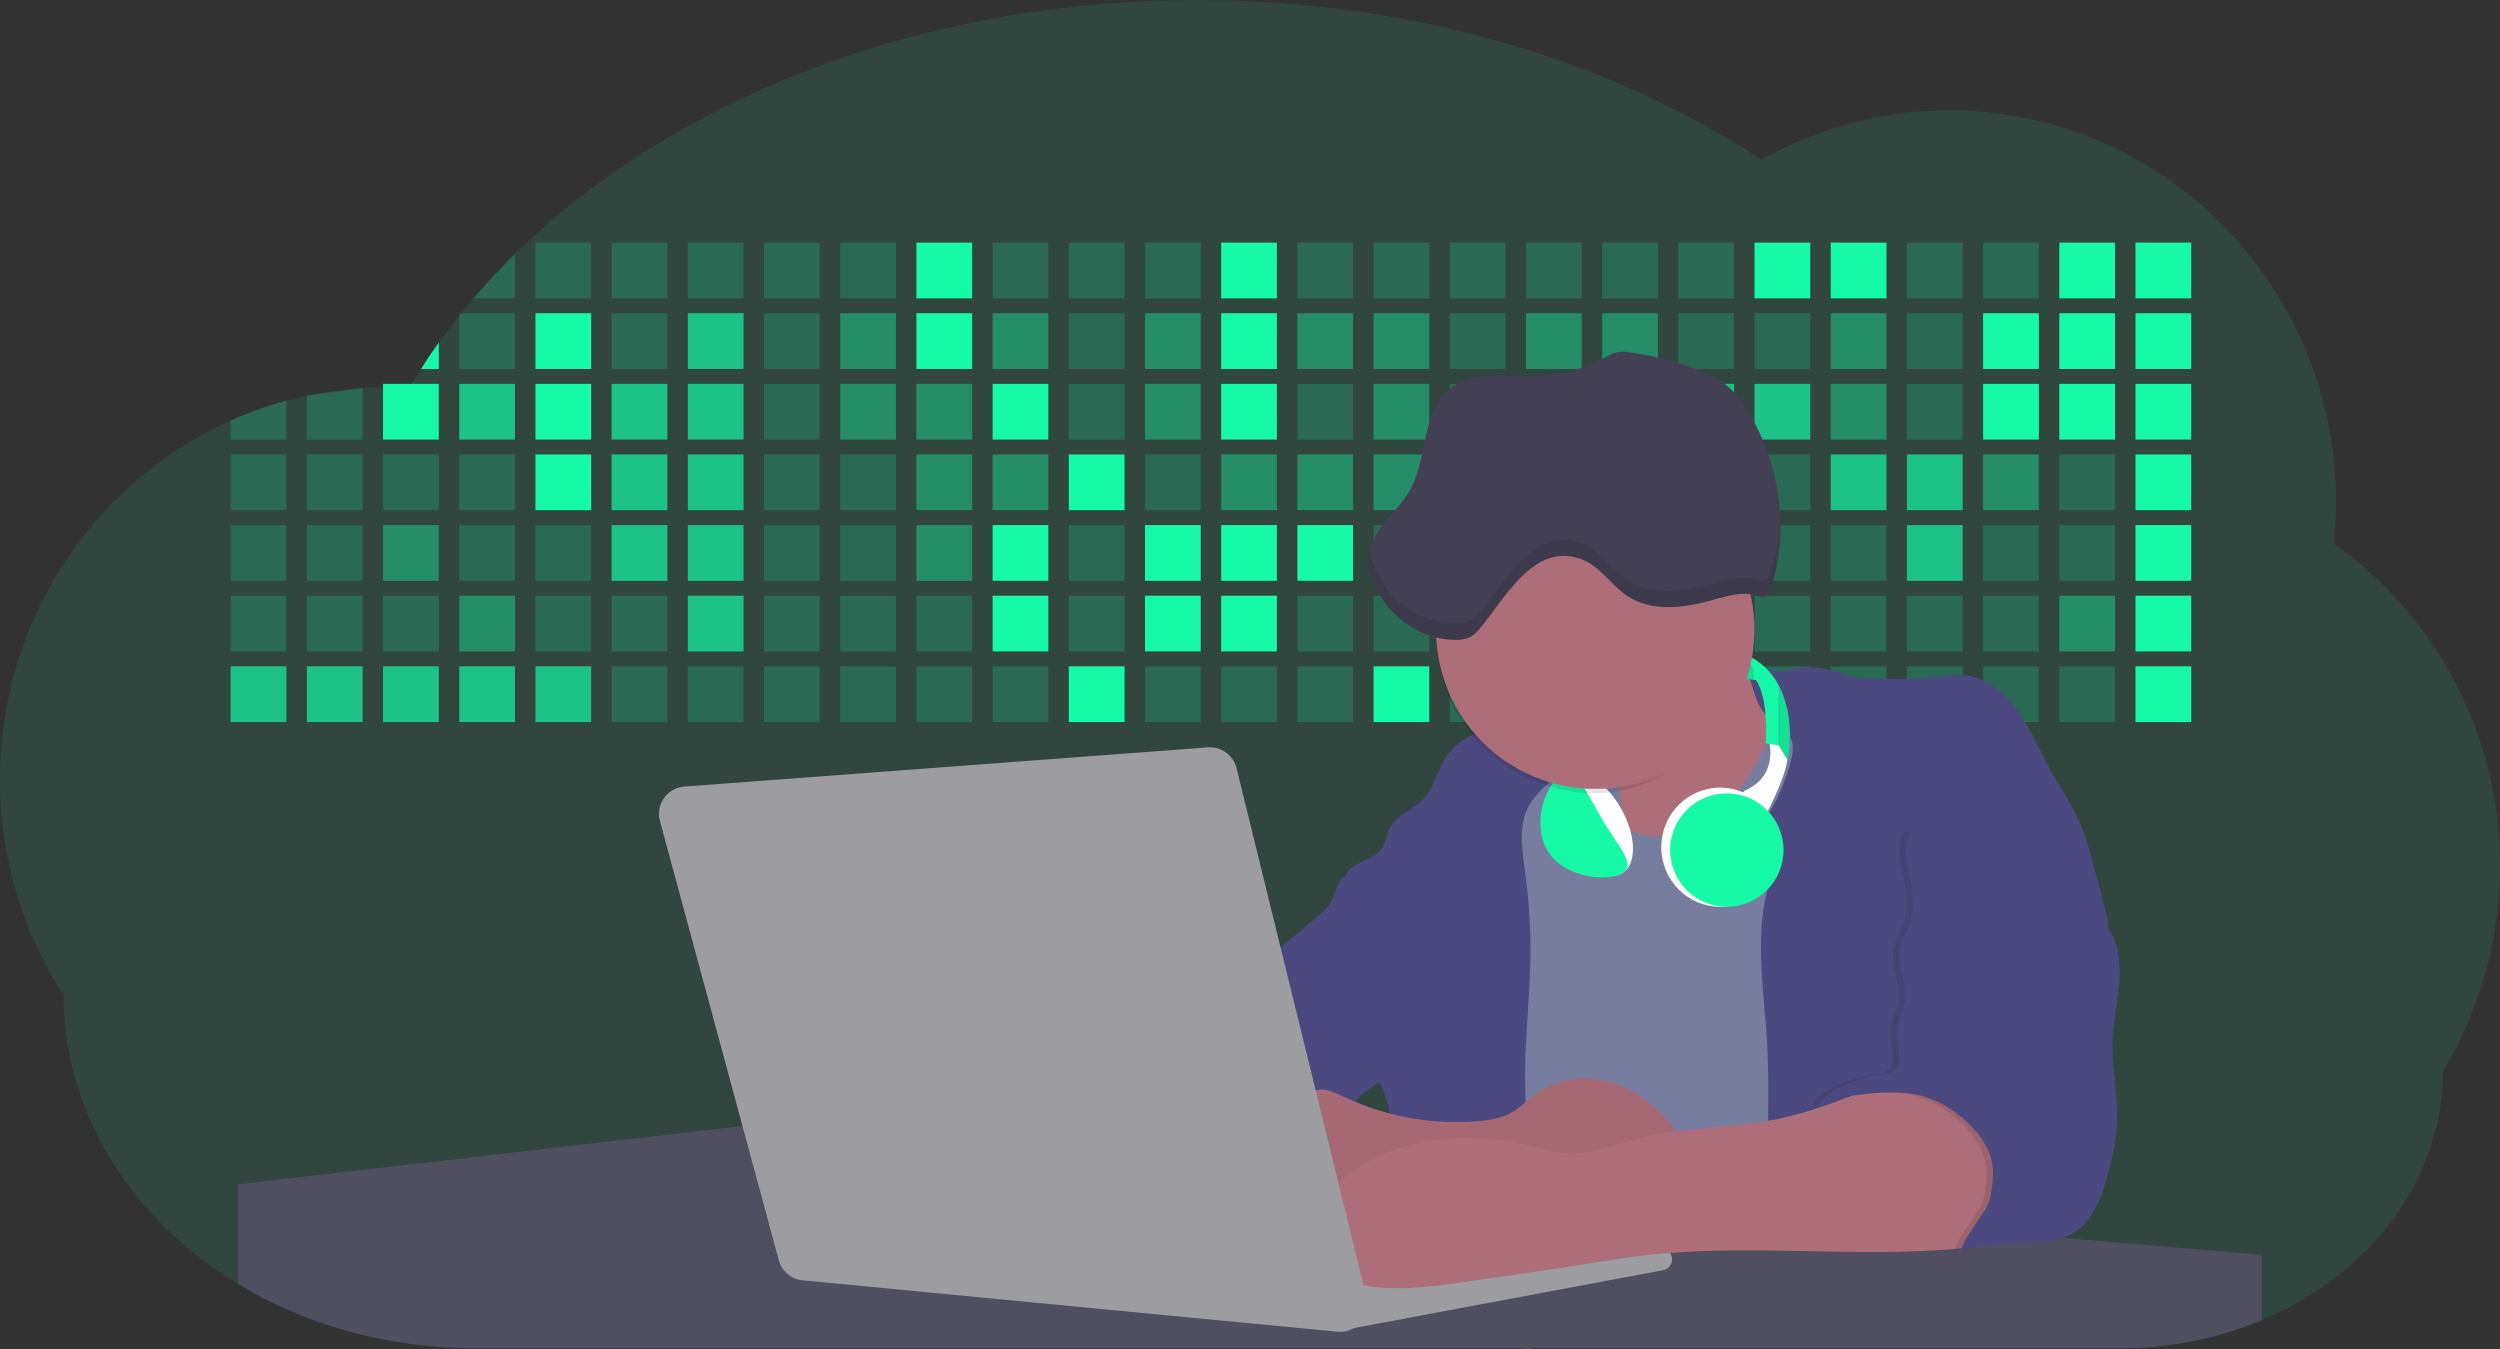 <svg id="aa7bae02-e79e-4d6b-a496-aba15f39787c" data-name="Layer 1" xmlns="http://www.w3.org/2000/svg" width="1144" height="617.32" viewBox="0 0 1144 617.32"><rect x="0" y="0" width="1144" height="617.32" fill="#333333" stroke="none"/><title>developer activity</title><path d="M1172,537.57a181.92,181.92,0,0,1-6.85,49.6,180.06,180.06,0,0,1-19.27,44.28c0,50.1-33.82,93.4-82.91,114a167.3,167.3,0,0,1-64.73,12.8H245.17c-40.25,0-77.55-10.86-108.14-29.36A185.76,185.76,0,0,1,112.2,711c-34-29.22-55.08-69.6-55.08-114.2A180.5,180.5,0,0,1,28,498.08c0-73.36,43.39-136.44,105.55-164.29a174.52,174.52,0,0,1,25.51-9.12q4.63-1.26,9.36-2.26a175.39,175.39,0,0,1,25.51-3.5q4.65-.29,9.35-.33H205c3.46,0,6.89.12,10.3.32l1.12-1.9q2.06-3.44,4.22-6.81,3.9-6.14,8.18-12.1,4.48-6.29,9.35-12.38l.83-1q2.76-3.44,5.64-6.8,9-10.49,19-20.35c72.11-70.68,185.08-116.18,312.08-116.18,98.82,0,189.15,27.55,258.34,73.07A174.18,174.18,0,0,1,920,191.86c97.74,0,177,80.37,177,179.51a184.9,184.9,0,0,1-1,18.78A180,180,0,0,1,1172,537.57Z" transform="translate(-28 -141.34)" fill="#16f9a6" opacity="0.1"/><path d="M263.66,257.52v20.35h-19Q253.59,267.39,263.66,257.52Z" transform="translate(-28 -141.34)" fill="#16f9a6" opacity="0.2"/><rect x="245.02" y="111.02" width="25.51" height="25.51" fill="#16f9a6" opacity="0.2"/><rect x="279.88" y="111.02" width="25.51" height="25.51" fill="#16f9a6" opacity="0.2"/><rect x="314.75" y="111.02" width="25.51" height="25.51" fill="#16f9a6" opacity="0.2"/><rect x="349.61" y="111.02" width="25.51" height="25.51" fill="#16f9a6" opacity="0.2"/><rect x="384.48" y="111.02" width="25.51" height="25.51" fill="#16f9a6" opacity="0.2"/><rect x="419.35" y="111.02" width="25.51" height="25.51" fill="#16f9a6"/><rect x="454.21" y="111.02" width="25.51" height="25.51" fill="#16f9a6" opacity="0.2"/><rect x="489.08" y="111.02" width="25.51" height="25.51" fill="#16f9a6" opacity="0.2"/><rect x="523.94" y="111.02" width="25.51" height="25.51" fill="#16f9a6" opacity="0.2"/><rect x="558.81" y="111.02" width="25.51" height="25.51" fill="#16f9a6"/><rect x="593.68" y="111.02" width="25.51" height="25.51" fill="#16f9a6" opacity="0.2"/><rect x="628.54" y="111.02" width="25.51" height="25.51" fill="#16f9a6" opacity="0.2"/><rect x="663.41" y="111.02" width="25.51" height="25.51" fill="#16f9a6" opacity="0.2"/><rect x="698.28" y="111.02" width="25.51" height="25.51" fill="#16f9a6" opacity="0.2"/><rect x="733.14" y="111.02" width="25.51" height="25.51" fill="#16f9a6" opacity="0.2"/><rect x="768.01" y="111.02" width="25.51" height="25.51" fill="#16f9a6" opacity="0.2"/><rect x="802.87" y="111.02" width="25.51" height="25.51" fill="#16f9a6"/><rect x="837.74" y="111.02" width="25.51" height="25.51" fill="#16f9a6"/><rect x="872.61" y="111.02" width="25.51" height="25.51" fill="#16f9a6" opacity="0.2"/><rect x="907.47" y="111.02" width="25.51" height="25.51" fill="#16f9a6" opacity="0.2"/><rect x="942.34" y="111.02" width="25.51" height="25.51" fill="#16f9a6"/><rect x="977.2" y="111.02" width="25.51" height="25.51" fill="#16f9a6"/><path d="M228.8,298.08v12.1h-8.18Q224.52,304,228.8,298.08Z" transform="translate(-28 -141.34)" fill="#16f9a6"/><rect x="210.15" y="143.33" width="25.51" height="25.51" fill="#16f9a6" opacity="0.2"/><rect x="245.02" y="143.33" width="25.51" height="25.51" fill="#16f9a6"/><rect x="279.88" y="143.33" width="25.51" height="25.51" fill="#16f9a6" opacity="0.2"/><rect x="314.75" y="143.33" width="25.51" height="25.51" fill="#16f9a6" opacity="0.7"/><rect x="349.61" y="143.33" width="25.51" height="25.51" fill="#16f9a6" opacity="0.2"/><rect x="384.48" y="143.33" width="25.51" height="25.51" fill="#16f9a6" opacity="0.4"/><rect x="419.35" y="143.33" width="25.51" height="25.51" fill="#16f9a6"/><rect x="454.21" y="143.33" width="25.51" height="25.51" fill="#16f9a6" opacity="0.4"/><rect x="489.08" y="143.33" width="25.51" height="25.51" fill="#16f9a6" opacity="0.2"/><rect x="523.94" y="143.33" width="25.51" height="25.51" fill="#16f9a6" opacity="0.4"/><rect x="558.81" y="143.33" width="25.51" height="25.51" fill="#16f9a6"/><rect x="593.68" y="143.33" width="25.51" height="25.51" fill="#16f9a6" opacity="0.4"/><rect x="628.54" y="143.33" width="25.51" height="25.51" fill="#16f9a6" opacity="0.4"/><rect x="663.41" y="143.33" width="25.51" height="25.51" fill="#16f9a6" opacity="0.2"/><rect x="698.28" y="143.33" width="25.51" height="25.51" fill="#16f9a6" opacity="0.4"/><rect x="733.14" y="143.33" width="25.51" height="25.51" fill="#16f9a6" opacity="0.4"/><rect x="768.01" y="143.33" width="25.51" height="25.51" fill="#16f9a6" opacity="0.2"/><rect x="802.87" y="143.33" width="25.51" height="25.51" fill="#16f9a6" opacity="0.2"/><rect x="837.74" y="143.33" width="25.51" height="25.51" fill="#16f9a6" opacity="0.4"/><rect x="872.61" y="143.33" width="25.51" height="25.51" fill="#16f9a6" opacity="0.2"/><rect x="907.47" y="143.33" width="25.51" height="25.51" fill="#16f9a6"/><rect x="942.34" y="143.33" width="25.51" height="25.51" fill="#16f9a6"/><rect x="977.2" y="143.33" width="25.51" height="25.51" fill="#16f9a6"/><path d="M159.06,324.67V342.5H133.55v-8.71A174.52,174.52,0,0,1,159.06,324.67Z" transform="translate(-28 -141.34)" fill="#16f9a6" opacity="0.2"/><polygon points="165.93 177.57 165.93 201.16 140.42 201.16 140.42 181.07 165.93 177.57" fill="#16f9a6" opacity="0.2"/><rect x="175.28" y="175.65" width="25.51" height="25.51" fill="#16f9a6"/><rect x="210.15" y="175.65" width="25.51" height="25.51" fill="#16f9a6" opacity="0.7"/><rect x="245.02" y="175.65" width="25.51" height="25.51" fill="#16f9a6"/><rect x="279.88" y="175.65" width="25.51" height="25.51" fill="#16f9a6" opacity="0.7"/><rect x="314.75" y="175.65" width="25.51" height="25.51" fill="#16f9a6" opacity="0.7"/><rect x="349.61" y="175.65" width="25.51" height="25.51" fill="#16f9a6" opacity="0.2"/><rect x="384.48" y="175.65" width="25.51" height="25.51" fill="#16f9a6" opacity="0.4"/><rect x="419.35" y="175.65" width="25.51" height="25.51" fill="#16f9a6" opacity="0.4"/><rect x="454.21" y="175.65" width="25.51" height="25.51" fill="#16f9a6"/><rect x="489.08" y="175.65" width="25.51" height="25.51" fill="#16f9a6" opacity="0.2"/><rect x="523.94" y="175.65" width="25.51" height="25.51" fill="#16f9a6" opacity="0.4"/><rect x="558.81" y="175.65" width="25.51" height="25.51" fill="#16f9a6"/><rect x="593.68" y="175.65" width="25.51" height="25.51" fill="#16f9a6" opacity="0.2"/><rect x="628.54" y="175.65" width="25.51" height="25.51" fill="#16f9a6" opacity="0.4"/><rect x="663.41" y="175.65" width="25.51" height="25.51" fill="#16f9a6" opacity="0.2"/><rect x="698.28" y="175.65" width="25.51" height="25.51" fill="#16f9a6"/><rect x="733.14" y="175.65" width="25.51" height="25.51" fill="#16f9a6" opacity="0.2"/><rect x="768.01" y="175.65" width="25.51" height="25.51" fill="#16f9a6" opacity="0.7"/><rect x="802.87" y="175.65" width="25.51" height="25.51" fill="#16f9a6" opacity="0.7"/><rect x="837.74" y="175.65" width="25.51" height="25.51" fill="#16f9a6" opacity="0.4"/><rect x="872.61" y="175.65" width="25.51" height="25.51" fill="#16f9a6" opacity="0.2"/><rect x="907.47" y="175.65" width="25.51" height="25.51" fill="#16f9a6"/><rect x="942.34" y="175.65" width="25.51" height="25.51" fill="#16f9a6"/><rect x="977.2" y="175.65" width="25.51" height="25.51" fill="#16f9a6"/><rect x="105.55" y="207.96" width="25.51" height="25.51" fill="#16f9a6" opacity="0.2"/><rect x="140.42" y="207.96" width="25.51" height="25.51" fill="#16f9a6" opacity="0.2"/><rect x="175.28" y="207.96" width="25.51" height="25.51" fill="#16f9a6" opacity="0.2"/><rect x="210.15" y="207.96" width="25.51" height="25.51" fill="#16f9a6" opacity="0.2"/><rect x="245.02" y="207.96" width="25.51" height="25.51" fill="#16f9a6"/><rect x="279.88" y="207.96" width="25.51" height="25.51" fill="#16f9a6" opacity="0.7"/><rect x="314.75" y="207.96" width="25.51" height="25.51" fill="#16f9a6" opacity="0.7"/><rect x="349.61" y="207.96" width="25.51" height="25.51" fill="#16f9a6" opacity="0.2"/><rect x="384.48" y="207.96" width="25.51" height="25.51" fill="#16f9a6" opacity="0.2"/><rect x="419.35" y="207.96" width="25.51" height="25.51" fill="#16f9a6" opacity="0.4"/><rect x="454.21" y="207.96" width="25.51" height="25.51" fill="#16f9a6" opacity="0.4"/><rect x="489.08" y="207.96" width="25.51" height="25.51" fill="#16f9a6"/><rect x="523.94" y="207.96" width="25.51" height="25.51" fill="#16f9a6" opacity="0.2"/><rect x="558.81" y="207.96" width="25.51" height="25.51" fill="#16f9a6" opacity="0.4"/><rect x="593.68" y="207.96" width="25.51" height="25.51" fill="#16f9a6" opacity="0.4"/><rect x="628.54" y="207.96" width="25.51" height="25.51" fill="#16f9a6" opacity="0.4"/><rect x="663.41" y="207.96" width="25.51" height="25.51" fill="#16f9a6" opacity="0.4"/><rect x="698.28" y="207.96" width="25.51" height="25.51" fill="#16f9a6" opacity="0.2"/><rect x="733.14" y="207.96" width="25.51" height="25.51" fill="#16f9a6" opacity="0.2"/><rect x="768.01" y="207.96" width="25.51" height="25.51" fill="#16f9a6" opacity="0.2"/><rect x="802.87" y="207.96" width="25.51" height="25.51" fill="#16f9a6" opacity="0.2"/><rect x="837.74" y="207.96" width="25.51" height="25.51" fill="#16f9a6" opacity="0.7"/><rect x="872.61" y="207.96" width="25.51" height="25.51" fill="#16f9a6" opacity="0.7"/><rect x="907.47" y="207.96" width="25.51" height="25.51" fill="#16f9a6" opacity="0.4"/><rect x="942.34" y="207.96" width="25.51" height="25.51" fill="#16f9a6" opacity="0.2"/><rect x="977.2" y="207.96" width="25.51" height="25.51" fill="#16f9a6"/><rect x="105.55" y="240.28" width="25.51" height="25.51" fill="#16f9a6" opacity="0.2"/><rect x="140.42" y="240.28" width="25.51" height="25.51" fill="#16f9a6" opacity="0.2"/><rect x="175.28" y="240.28" width="25.51" height="25.51" fill="#16f9a6" opacity="0.4"/><rect x="210.15" y="240.28" width="25.51" height="25.51" fill="#16f9a6" opacity="0.2"/><rect x="245.02" y="240.28" width="25.51" height="25.51" fill="#16f9a6" opacity="0.2"/><rect x="279.88" y="240.28" width="25.51" height="25.51" fill="#16f9a6" opacity="0.7"/><rect x="314.75" y="240.28" width="25.51" height="25.51" fill="#16f9a6" opacity="0.7"/><rect x="349.61" y="240.28" width="25.51" height="25.51" fill="#16f9a6" opacity="0.2"/><rect x="384.48" y="240.28" width="25.51" height="25.51" fill="#16f9a6" opacity="0.2"/><rect x="419.35" y="240.28" width="25.51" height="25.51" fill="#16f9a6" opacity="0.4"/><rect x="454.21" y="240.28" width="25.51" height="25.51" fill="#16f9a6"/><rect x="489.08" y="240.28" width="25.51" height="25.51" fill="#16f9a6" opacity="0.2"/><rect x="523.94" y="240.28" width="25.51" height="25.51" fill="#16f9a6"/><rect x="558.81" y="240.28" width="25.51" height="25.51" fill="#16f9a6"/><rect x="593.68" y="240.28" width="25.51" height="25.51" fill="#16f9a6"/><rect x="628.54" y="240.28" width="25.51" height="25.51" fill="#16f9a6" opacity="0.2"/><rect x="663.41" y="240.28" width="25.51" height="25.51" fill="#16f9a6"/><rect x="698.28" y="240.28" width="25.51" height="25.51" fill="#16f9a6" opacity="0.2"/><rect x="733.14" y="240.28" width="25.51" height="25.51" fill="#16f9a6" opacity="0.2"/><rect x="768.01" y="240.28" width="25.51" height="25.51" fill="#16f9a6" opacity="0.2"/><rect x="802.87" y="240.28" width="25.51" height="25.51" fill="#16f9a6" opacity="0.2"/><rect x="837.74" y="240.28" width="25.51" height="25.51" fill="#16f9a6" opacity="0.2"/><rect x="872.61" y="240.28" width="25.51" height="25.51" fill="#16f9a6" opacity="0.7"/><rect x="907.47" y="240.28" width="25.51" height="25.51" fill="#16f9a6" opacity="0.2"/><rect x="942.34" y="240.28" width="25.51" height="25.51" fill="#16f9a6" opacity="0.2"/><rect x="977.2" y="240.28" width="25.51" height="25.51" fill="#16f9a6"/><rect x="105.55" y="272.59" width="25.51" height="25.51" fill="#16f9a6" opacity="0.2"/><rect x="140.42" y="272.59" width="25.51" height="25.51" fill="#16f9a6" opacity="0.2"/><rect x="175.28" y="272.59" width="25.51" height="25.51" fill="#16f9a6" opacity="0.2"/><rect x="210.15" y="272.59" width="25.51" height="25.51" fill="#16f9a6" opacity="0.4"/><rect x="245.02" y="272.59" width="25.51" height="25.51" fill="#16f9a6" opacity="0.2"/><rect x="279.88" y="272.59" width="25.51" height="25.51" fill="#16f9a6" opacity="0.2"/><rect x="314.75" y="272.59" width="25.51" height="25.51" fill="#16f9a6" opacity="0.7"/><rect x="349.61" y="272.59" width="25.51" height="25.51" fill="#16f9a6" opacity="0.2"/><rect x="384.48" y="272.59" width="25.51" height="25.51" fill="#16f9a6" opacity="0.2"/><rect x="419.35" y="272.59" width="25.51" height="25.51" fill="#16f9a6" opacity="0.2"/><rect x="454.21" y="272.59" width="25.51" height="25.51" fill="#16f9a6"/><rect x="489.08" y="272.59" width="25.51" height="25.51" fill="#16f9a6" opacity="0.2"/><rect x="523.94" y="272.59" width="25.51" height="25.51" fill="#16f9a6"/><rect x="558.81" y="272.59" width="25.51" height="25.51" fill="#16f9a6"/><rect x="593.68" y="272.59" width="25.51" height="25.51" fill="#16f9a6" opacity="0.2"/><rect x="628.54" y="272.59" width="25.51" height="25.51" fill="#16f9a6" opacity="0.2"/><rect x="663.41" y="272.59" width="25.51" height="25.51" fill="#16f9a6" opacity="0.2"/><rect x="698.28" y="272.59" width="25.51" height="25.51" fill="#16f9a6" opacity="0.2"/><rect x="733.14" y="272.59" width="25.51" height="25.51" fill="#16f9a6" opacity="0.2"/><rect x="768.01" y="272.59" width="25.51" height="25.51" fill="#16f9a6" opacity="0.2"/><rect x="802.87" y="272.59" width="25.51" height="25.51" fill="#16f9a6" opacity="0.2"/><rect x="837.74" y="272.59" width="25.51" height="25.51" fill="#16f9a6" opacity="0.2"/><rect x="872.61" y="272.59" width="25.51" height="25.51" fill="#16f9a6" opacity="0.2"/><rect x="907.47" y="272.59" width="25.51" height="25.51" fill="#16f9a6" opacity="0.2"/><rect x="942.34" y="272.59" width="25.51" height="25.51" fill="#16f9a6" opacity="0.4"/><rect x="977.2" y="272.59" width="25.51" height="25.51" fill="#16f9a6"/><rect x="105.55" y="304.91" width="25.51" height="25.51" fill="#16f9a6" opacity="0.7"/><rect x="140.42" y="304.91" width="25.51" height="25.51" fill="#16f9a6" opacity="0.7"/><rect x="175.28" y="304.91" width="25.51" height="25.51" fill="#16f9a6" opacity="0.7"/><rect x="210.15" y="304.91" width="25.51" height="25.51" fill="#16f9a6" opacity="0.7"/><rect x="245.02" y="304.91" width="25.51" height="25.51" fill="#16f9a6" opacity="0.7"/><rect x="279.88" y="304.91" width="25.51" height="25.51" fill="#16f9a6" opacity="0.2"/><rect x="314.75" y="304.91" width="25.51" height="25.51" fill="#16f9a6" opacity="0.2"/><rect x="349.61" y="304.91" width="25.51" height="25.51" fill="#16f9a6" opacity="0.2"/><rect x="384.48" y="304.91" width="25.51" height="25.51" fill="#16f9a6" opacity="0.2"/><rect x="419.35" y="304.91" width="25.51" height="25.51" fill="#16f9a6" opacity="0.2"/><rect x="454.21" y="304.91" width="25.51" height="25.51" fill="#16f9a6" opacity="0.2"/><rect x="489.08" y="304.91" width="25.51" height="25.51" fill="#16f9a6"/><rect x="523.94" y="304.91" width="25.51" height="25.51" fill="#16f9a6" opacity="0.2"/><rect x="558.81" y="304.91" width="25.51" height="25.51" fill="#16f9a6" opacity="0.2"/><rect x="593.68" y="304.91" width="25.51" height="25.51" fill="#16f9a6" opacity="0.2"/><rect x="628.54" y="304.91" width="25.51" height="25.51" fill="#16f9a6"/><rect x="663.41" y="304.91" width="25.51" height="25.51" fill="#16f9a6" opacity="0.2"/><rect x="698.28" y="304.91" width="25.51" height="25.51" fill="#16f9a6" opacity="0.2"/><rect x="733.14" y="304.91" width="25.51" height="25.51" fill="#16f9a6" opacity="0.2"/><rect x="768.01" y="304.91" width="25.51" height="25.51" fill="#16f9a6" opacity="0.2"/><rect x="802.87" y="304.91" width="25.51" height="25.51" fill="#16f9a6" opacity="0.2"/><rect x="837.74" y="304.91" width="25.51" height="25.51" fill="#16f9a6" opacity="0.2"/><rect x="872.61" y="304.91" width="25.51" height="25.51" fill="#16f9a6" opacity="0.2"/><rect x="907.47" y="304.91" width="25.51" height="25.51" fill="#16f9a6" opacity="0.2"/><rect x="942.34" y="304.91" width="25.51" height="25.51" fill="#16f9a6" opacity="0.2"/><rect x="977.2" y="304.91" width="25.51" height="25.51" fill="#16f9a6"/><circle cx="734.52" cy="363.89" r="34.87" fill="#767d9f"/><path d="M760.71,460.87q5.22,22.78,8.86,45.9c.73,4.58,1.38,9.41-.28,13.74-1.39,3.61-4.22,6.43-6.44,9.59s-3.9,7.21-2.55,10.83,5.29,5.6,9.05,6.62c10.76,2.9,22.23.79,32.94-2.35a53.29,53.29,0,0,0,13.81-5.72c4.54-2.88,8.26-6.88,11.68-11,15.61-18.93,25.83-41.65,35.45-64.23a39.12,39.12,0,0,1-33.11-13.34c-3.94-4.63-6.83-11.08-4.61-16.74-6.51,3.57-14.24,3.81-21.25,6.25a75.49,75.49,0,0,0-12.5,6.15q-7.18,4.15-14.28,8.46C772.07,458.29,767,461.19,760.71,460.87Z" transform="translate(-28 -141.34)" fill="#ae6e79"/><path d="M833.64,487.05c-6.11,11.89-14.06,23.32-25.41,30.4s-26.63,9-38,2c-5.6-3.42-9.84-8.62-14.73-13s-11-8.13-17.57-7.56c-7.24.63-12.91,6.28-17.76,11.69-7.36,8.22-14.47,16.79-19.68,26.52-10,18.7-12.37,40.56-11.93,61.76s3.51,42.29,3.58,63.49c.1,26.08-4.32,51.95-8.79,77.64,41.1-5.06,82.25,6,123.44,10.19,26.36,2.71,52.92,2.65,79.42,2.58,4.66,0,9.62-.12,13.5-2.7a18.2,18.2,0,0,0,5.59-6.64c3.66-6.75,5.13-14.45,6.15-22.06,2.59-19.22,2.67-38.68,2.74-58.08.18-47,.35-94.17-5.62-140.8-1.47-11.47-3.35-23-7.75-33.73s-11.58-20.6-21.62-26.35c-6.45-3.7-21.4-10.14-29-6.41C841.67,460.15,837.73,479.09,833.64,487.05Z" transform="translate(-28 -141.34)" fill="#767d9f"/><path d="M836.68,619.77c-1.55-29-7.86-59.95,5.57-85.69,3.3-6.32-8.54-14.21-4.88-20.33a92.08,92.08,0,0,0,10.06-23.93c.76-2.89,1.37-5.95.65-8.85-1.33-5.29-6.56-8.44-11-11.66-4.9-3.56-7.42-14.41-9-20.28s12.57,1.2,18.26-.89c7.9-2.89,17.94-1.07,25.82,1.86,4.4,1.62,9.18,1.76,13.87,1.88,9.11.24,18.25.47,27.29-.65,4.06-.51,8.13-1.28,12.21-1.05,10.41.59,19.46,7.71,25.62,16.13s10.08,18.23,15.13,27.35c4.21,7.6,9.23,14.78,12.82,22.69,3.18,7,5.19,14.52,7.18,22l5.13,19.19a25.58,25.58,0,0,1,1.26,8.51c-.26,3.07-1.62,5.93-3,8.66A164.12,164.12,0,0,1,971,603.2c-10.79,13.23-23.89,25.16-30.3,41-2.5,6.17-3.89,12.73-5.16,19.27a707.94,707.94,0,0,0-10.9,79.15,174.2,174.2,0,0,0-36.52-12.21,177.61,177.61,0,0,0-19-3c-5.59-.58-12.8.52-18.12-1-8.9-2.53-9.88-17.58-11.23-25.46-2.16-12.55-2.59-25.32-2.67-38C837,648.53,837.45,634.14,836.68,619.77Z" transform="translate(-28 -141.34)" fill="#4c4981"/><path d="M641.23,565.54c4.21,24,8.85,48.07,18,70.62-.23.22-.46.42-.69.62-.81.69-1.65,1.34-2.53,2-2.05,1.44-4.3,2.66-6,4.54a8,8,0,0,0-1.5,2.45,5.48,5.48,0,0,0,0,4.47c-4.77,2.11-10.31,1.46-15.66,1.26-4.61-.17-9.08,0-12.78,2.53-5.14,3.54-6.69,10.34-7.52,16.52q-.46,3.38-.79,6.77-.32,3.15-.52,6.32a188.61,188.61,0,0,0-.19,21q.08,1.92.21,3.84c-16.34-.39-31.23-8.91-45.32-17.19-3.22-1.89-6.54-3.88-8.63-7A15.8,15.8,0,0,1,555,674c0-.51.09-1,.16-1.52a41.58,41.58,0,0,1,2.29-8.68,107.2,107.2,0,0,1,19.19-32.65c3.58-4.18,7.61-8.27,9.28-13.52.73-2.29,1-4.72,1.74-7,3.32-9.88,15.3-14.55,19.4-24.14,1-2.29,1.46-4.8,2.7-7a17.63,17.63,0,0,1,4.25-4.75c.73-.61,1.49-1.2,2.24-1.79q10.54-8.26,20.31-17.45,1.82-1.71,3.6-3.46A59.48,59.48,0,0,0,641.23,565.54Z" transform="translate(-28 -141.34)" fill="#4c4981"/><path d="M742,494.56c-1.44,1.52-3,2.95-4.53,4.37l-.41.37-1.62,1.5a39,39,0,0,0-7.55,8.79l-.17.28c-5.1,9.13-3.21,20.37-1.79,30.74a261.55,261.55,0,0,1,2.37,39c-.26,18-2.38,35.88-2.42,53.86,0,4.08.09,8.15.27,12.23.29,6.63.79,13.25,1.39,19.87.65,7.26,1.43,14.51,2.16,21.76.58,5.61,1.13,11.21,1.59,16.81.23,2.9.45,5.79.63,8.69.21,3.4.38,6.81.48,10.21h0c.07,2.16.11,4.31.11,6.47,0,1.23,0,2.45,0,3.67q0,3.51-.19,7-.2,4.49-.61,9c-.31,3.27-.86,6.84-3.16,9.14-.14.14-.29.27-.44.4l-3.24-.4a332.72,332.72,0,0,0-67.3-1.2c.49-3.38.94-6.75,1.38-10.14.2-1.6.4-3.21.59-4.82q.33-2.76.63-5.52c.23-2,.44-4,.64-6q.78-7.73,1.37-15.47.87-11.29,1.32-22.62.22-5.41.34-10.83.17-6.72.16-13.45,0-6.54-.11-13.1c0-1.44-.06-2.88-.18-4.31a27.35,27.35,0,0,0-.53-3.83,49.87,49.87,0,0,0-3-8.48c-.22-.52-.43-1-.64-1.55-.12-.27-.23-.55-.34-.82,5.76-5.13,9.86-12,13.8-18.76,6.39-10.89,12.93-22.26,14-34.84s-5.18-26.71-17.2-30.55c-3.27-1-6.73-1.28-10.1-1.87-3.18-.56-9.81-1.83-13.49-4.11q-3,3.08-6,6.05a22.15,22.15,0,0,1,2.17-8.71l1.42.07a2.71,2.71,0,0,1-.16-1c0-1.07.74-2.28,2.32-3.62,4.71-4,12.12-4.89,15.09-10.3,1.24-2.25,1.45-4.93,2.45-7.29,2.87-6.73,11.11-9.21,16.07-14.59s6.2-13,10.21-19a28.62,28.62,0,0,1,12-10c.4-.19.81-.38,1.22-.55,8.3-3.55,18.16-4.36,26.76-4.34,3.34,0,12,.1,16.24,1.79a5.32,5.32,0,0,1,1.85,1.13C752.37,480.61,745.34,491,742,494.56Z" transform="translate(-28 -141.34)" fill="#4c4981"/><path d="M642.72,542.69a60.88,60.88,0,0,1,46.74,4.87c7.2,4,13.66,9.58,17.62,16.78,5.95,10.8,5.69,23.82,5.27,36.15-.21,6.17-.48,12.56-3.2,18.1C706,625,700.06,629.4,694,633a42.24,42.24,0,0,1-12.32,5.33c-6.72,1.46-13.7.22-20.47-1-7.36-1.36-15.26-3-20.37-8.48-3-3.18-4.64-7.31-6.26-11.35q-3.49-8.75-7-17.48c-4.05-10.11-5.42-18.52-.07-28.37,2.43-4.49,5.4-8.69,7.8-13.21C636.51,556.14,640.81,543.28,642.72,542.69Z" transform="translate(-28 -141.34)" fill="#4c4981"/><path d="M1063,715.56v29.9a167.3,167.3,0,0,1-64.73,12.8H728.58c-.14.14-.29.27-.44.4l-3.24-.4H245.17c-40.25,0-77.55-10.86-108.14-29.36V683.25l230.72-26.63.18,0L502.29,668l34.77,3,18.06,1.53,37.38,3.17,19.23,1.63,28,2.38,3.94.33,20.18,1.71L691.23,684l38.5,3.26,64.18,5.45,45.15,3.83,74.14,6.29,14.1,1.19,1.52.13,1.32.11,18.62,1.58,20.44,1.74,2.37.2Z" transform="translate(-28 -141.34)" fill="#504f60"/><polygon points="764 573.12 474.86 523.77 463.65 580.46 596.19 596.33 637 601.44 749.26 579.33 764 573.12" fill="#9c9ca1"/><path d="M642.33,739.94l144.86-27.23a5,5,0,0,1,5.94,4.93h0a5,5,0,0,1-4.09,4.93L647.57,749.06Z" transform="translate(-28 -141.34)" fill="#9c9ca1"/><path d="M705.17,654.31c4.51-.42,9.08-1.13,13.14-3.13,5-2.49,8.89-6.78,13.52-9.94,10.18-7,23.8-7.94,35.47-3.92s21.41,12.63,28.23,22.91c4.53,6.85,7.93,15.59,4.73,23.15a30.51,30.51,0,0,1-4.12,6.44l-8.34,10.9a29,29,0,0,1-5.66,6.09c-3.12,2.27-7,3.2-10.82,3.76-10.15,1.48-20.48.64-30.71,1.32-17.57,1.17-34.73,6.83-52.34,6.64-10.12-.11-20.11-2.15-30-4.19l-43.77-9c-7.62-1.56-16.23-3.84-19.82-10.75-1.61-3.11-1.91-6.71-2.1-10.21-.52-9.64,0-20.36,6.68-27.31,6.28-6.52,16.21-8.58,23.71-13.4,9.18-5.91,12.21-4,21.89.44A120,120,0,0,0,705.17,654.31Z" transform="translate(-28 -141.34)" fill="#ae6e79"/><path d="M705.17,654.31c4.51-.42,9.08-1.13,13.14-3.13,5-2.49,8.89-6.78,13.52-9.94,10.18-7,23.8-7.94,35.47-3.92s21.41,12.63,28.23,22.91c4.53,6.85,7.93,15.59,4.73,23.15a30.51,30.51,0,0,1-4.12,6.44l-8.34,10.9a29,29,0,0,1-5.66,6.09c-3.12,2.27-7,3.2-10.82,3.76-10.15,1.48-20.48.64-30.71,1.32-17.57,1.17-34.73,6.83-52.34,6.64-10.12-.11-20.11-2.15-30-4.19l-43.77-9c-7.62-1.56-16.23-3.84-19.82-10.75-1.61-3.11-1.91-6.71-2.1-10.21-.52-9.64,0-20.36,6.68-27.31,6.28-6.52,16.21-8.58,23.71-13.4,9.18-5.91,12.21-4,21.89.44A120,120,0,0,0,705.17,654.31Z" transform="translate(-28 -141.34)" opacity="0.05"/><path d="M880.94,640.6c-12.28,4.75-24.63,9.52-37.49,12.35-21.56,4.75-44.12,4-65.51,9.43-11.3,2.88-22.53,7.52-34.14,6.58-5.19-.42-10.2-2-15.25-3.2-28.37-7-60.62-4.73-83.66,13.27-7.88,6.15-14.33,13.82-20.18,22a14.7,14.7,0,0,0,5.91,21.88A86.62,86.62,0,0,0,659,730.48c13.13,1.16,26.32-.7,39.38-2.56,19.38-2.75,38.77-5.51,58.1-8.6,6.94-1.11,13.88-2.26,20.86-3.14,50.23-6.35,101.37,1.37,151.73-3.93,5.09-.54,10.27-1.24,14.9-3.41,11.72-5.5,17.52-20,15.1-32.74s-11.76-23.33-23-29.83c-9.42-5.47-19.58-7.68-30.07-10C896.26,634,890.32,637,880.94,640.6Z" transform="translate(-28 -141.34)" fill="#ae6e79"/><path d="M988.67,564.44c5.54,7.26,6.72,17,6.12,26.09s-2.76,18.08-3.08,27.21c-.44,12.52,2.58,25,2.07,37.48-.36,8.73-2.43,17.29-4.88,25.67-2.89,9.89-7.07,20.52-16.2,25.27-12.12,6.31-37.54,2.76-50.29,7.7,1.16-7.23,12.28-17.7,13.44-24.93.8-5,1.61-10.14.75-15.15-1.1-6.39-4.85-12.06-9.3-16.78-7.08-7.51-16.32-13.16-26.47-15s-35-.33-43.12,6.08c-1-6.62,17.6-13,24.14-14.43,3.26-.73,7-.32,9.61-2.39,5-3.92,1.37-11.73,1.61-18,.19-5,3.11-9.58,3.7-14.58,1-8-4.22-16.15-2.17-24,.76-2.9,2.45-5.45,3.62-8.21,3.56-8.45,2-18.09.1-27.07-1.18-5.64-2.33-12,.81-16.81,2.91-4.49,11.17,11.5,16.46,10.76,17.47-2.45,33.28-15.4,47.39-4.8,7.19,5.4,8.13,11,11,18.71C976.77,554.6,984,558.36,988.67,564.44Z" transform="translate(-28 -141.34)" opacity="0.1"/><path d="M991.67,564.44c5.54,7.26,6.72,17,6.12,26.09s-2.76,18.08-3.08,27.21c-.44,12.52,2.58,25,2.07,37.48-.36,8.73-2.43,17.29-4.88,25.67-2.89,9.89-7.07,20.52-16.2,25.27-12.12,6.31-37.54,2.76-50.29,7.7,1.16-7.23,12.28-17.7,13.44-24.93.8-5,1.61-10.14.75-15.15-1.1-6.39-4.85-12.06-9.3-16.78-7.08-7.51-16.32-13.16-26.47-15s-35-.33-43.12,6.08c-1-6.62,17.6-13,24.14-14.43,3.26-.73,7-.32,9.61-2.39,5-3.92,1.37-11.73,1.61-18,.19-5,3.11-9.58,3.7-14.58,1-8-4.22-16.15-2.17-24,.76-2.9,2.45-5.45,3.62-8.21,3.56-8.45,2-18.09.1-27.07-1.18-5.64-2.33-12,.81-16.81,2.91-4.49,8.6-6.19,13.89-6.94a68.42,68.42,0,0,1,50,12.9c7.19,5.4,8.13,11,11,18.71C979.77,554.6,987,558.36,991.67,564.44Z" transform="translate(-28 -141.34)" fill="#4c4981"/><path d="M330,517.06,384.37,718a12.55,12.55,0,0,0,10.91,9.21L640,750.72a12.54,12.54,0,0,0,13.38-15.48L593.84,492.86a12.54,12.54,0,0,0-13.12-9.51L341.13,501.27A12.54,12.54,0,0,0,330,517.06Z" transform="translate(-28 -141.34)" fill="#9c9ca1"/><ellipse cx="787.11" cy="387.68" rx="26.9" ry="27.25" fill="#fff"/><path d="M837.2,479.31s5.67,16.86-11.06,23.95L824,507l10.48,10.34S847.4,493.77,846,485.4C846,485.4,844,476.9,837.2,479.31Z" transform="translate(-28 -141.34)" fill="#fff"/><circle cx="790.2" cy="388.99" r="25.94" fill="#16f9a6"/><path d="M846.13,489.23l-4.12-6.8-6-.85c1.28-22.39-4.53-29.06-4.53-29.06l-1.35-.13-5.88-.57-11.06-11.48v-3.26c15.54,1.85,24.13,9.23,28.77,17.88C850.16,470.14,846.13,489.23,846.13,489.23Z" transform="translate(-28 -141.34)" fill="#16f9a6"/><path d="M830.18,448.27v4.12l-5.88-.57-11.06-11.48S830.35,444.17,830.18,448.27Z" transform="translate(-28 -141.34)" stroke="#4c4981" stroke-miterlimit="10" opacity="0.1"/><path d="M846.13,489.23l-4.12-6.8V455C850.16,470.14,846.13,489.23,846.13,489.23Z" transform="translate(-28 -141.34)" stroke="#4c4981" stroke-miterlimit="10" opacity="0.1"/><ellipse cx="757.11" cy="518.2" rx="14.43" ry="26.32" transform="translate(-185.67 306.64) rotate(-30)" fill="#fff"/><path d="M761,516c7.27,12.59,16.19,21,9.29,25s-27,2-34.27-10.6-.67-30,6.23-34S753.72,503.38,761,516Z" transform="translate(-28 -141.34)" fill="#16f9a6"/><path d="M825.73,425.3c0,40.23-27.53,79-67.76,79a72.85,72.85,0,0,1,0-145.7C798.2,358.64,825.73,385.06,825.73,425.3Z" transform="translate(-28 -141.34)" opacity="0.1"/><circle cx="729.97" cy="288.15" r="72.85" fill="#ae6e79"/><path d="M751.57,397.21c8.67,3.19,13.8,12.15,21.58,17.14,11,7,25.32,5.19,37.88,1.73,7-1.91,14.32-4.24,21.21-2.12a6,6,0,0,0,3.23.46c1.5-.43,2.24-2.09,2.73-3.57,8.52-25.4,4.69-54.17-8.17-77.67-3.32-6.06-7.3-11.92-12.78-16.13-4.32-3.31-9.4-5.48-14.52-7.33a145,145,0,0,0-28.88-7.13,17.94,17.94,0,0,0-5.27-.17c-2.41.39-4.57,1.69-6.72,2.85A68.78,68.78,0,0,1,732,313.38c-14,.53-30-2.77-40.79,6.21-13,10.77-9.76,31.78-18.19,46.4-5.58,9.67-16.34,16.69-18.11,27.7a25.57,25.57,0,0,0,.63,10.07c4.12,16.94,20.52,30.06,38,30.37a14.42,14.42,0,0,0,7.76-1.59,17.55,17.55,0,0,0,4.09-3.89C716.84,415.09,729.94,389.25,751.57,397.21Z" transform="translate(-28 -141.34)" fill="#444053"/><path d="M838.2,403.48c-.49,1.48-1.23,3.14-2.73,3.57a6,6,0,0,1-3.23-.46c-6.89-2.12-14.25.21-21.2,2.12-12.57,3.46-26.92,5.31-37.88-1.73-7.79-5-12.91-14-21.59-17.14-21.63-8-34.73,17.88-46.21,31.44a17.55,17.55,0,0,1-4.09,3.89,14.42,14.42,0,0,1-7.76,1.59c-17.42-.31-33.83-13.43-38-30.37-.23-1-.43-2-.58-3,0,.09,0,.17-.05.26a25.57,25.57,0,0,0,.63,10.07c4.12,16.94,20.53,30.06,38,30.37a14.42,14.42,0,0,0,7.76-1.59,17.55,17.55,0,0,0,4.09-3.89c11.48-13.56,24.58-39.4,46.21-31.44,8.68,3.19,13.8,12.15,21.59,17.14,11,7,25.31,5.19,37.88,1.73,7-1.91,14.31-4.24,21.2-2.12a6,6,0,0,0,3.23.46c1.5-.43,2.24-2.09,2.73-3.57a90.29,90.29,0,0,0,4.48-32.26A88.8,88.8,0,0,1,838.2,403.48Z" transform="translate(-28 -141.34)" opacity="0.1"/></svg>
